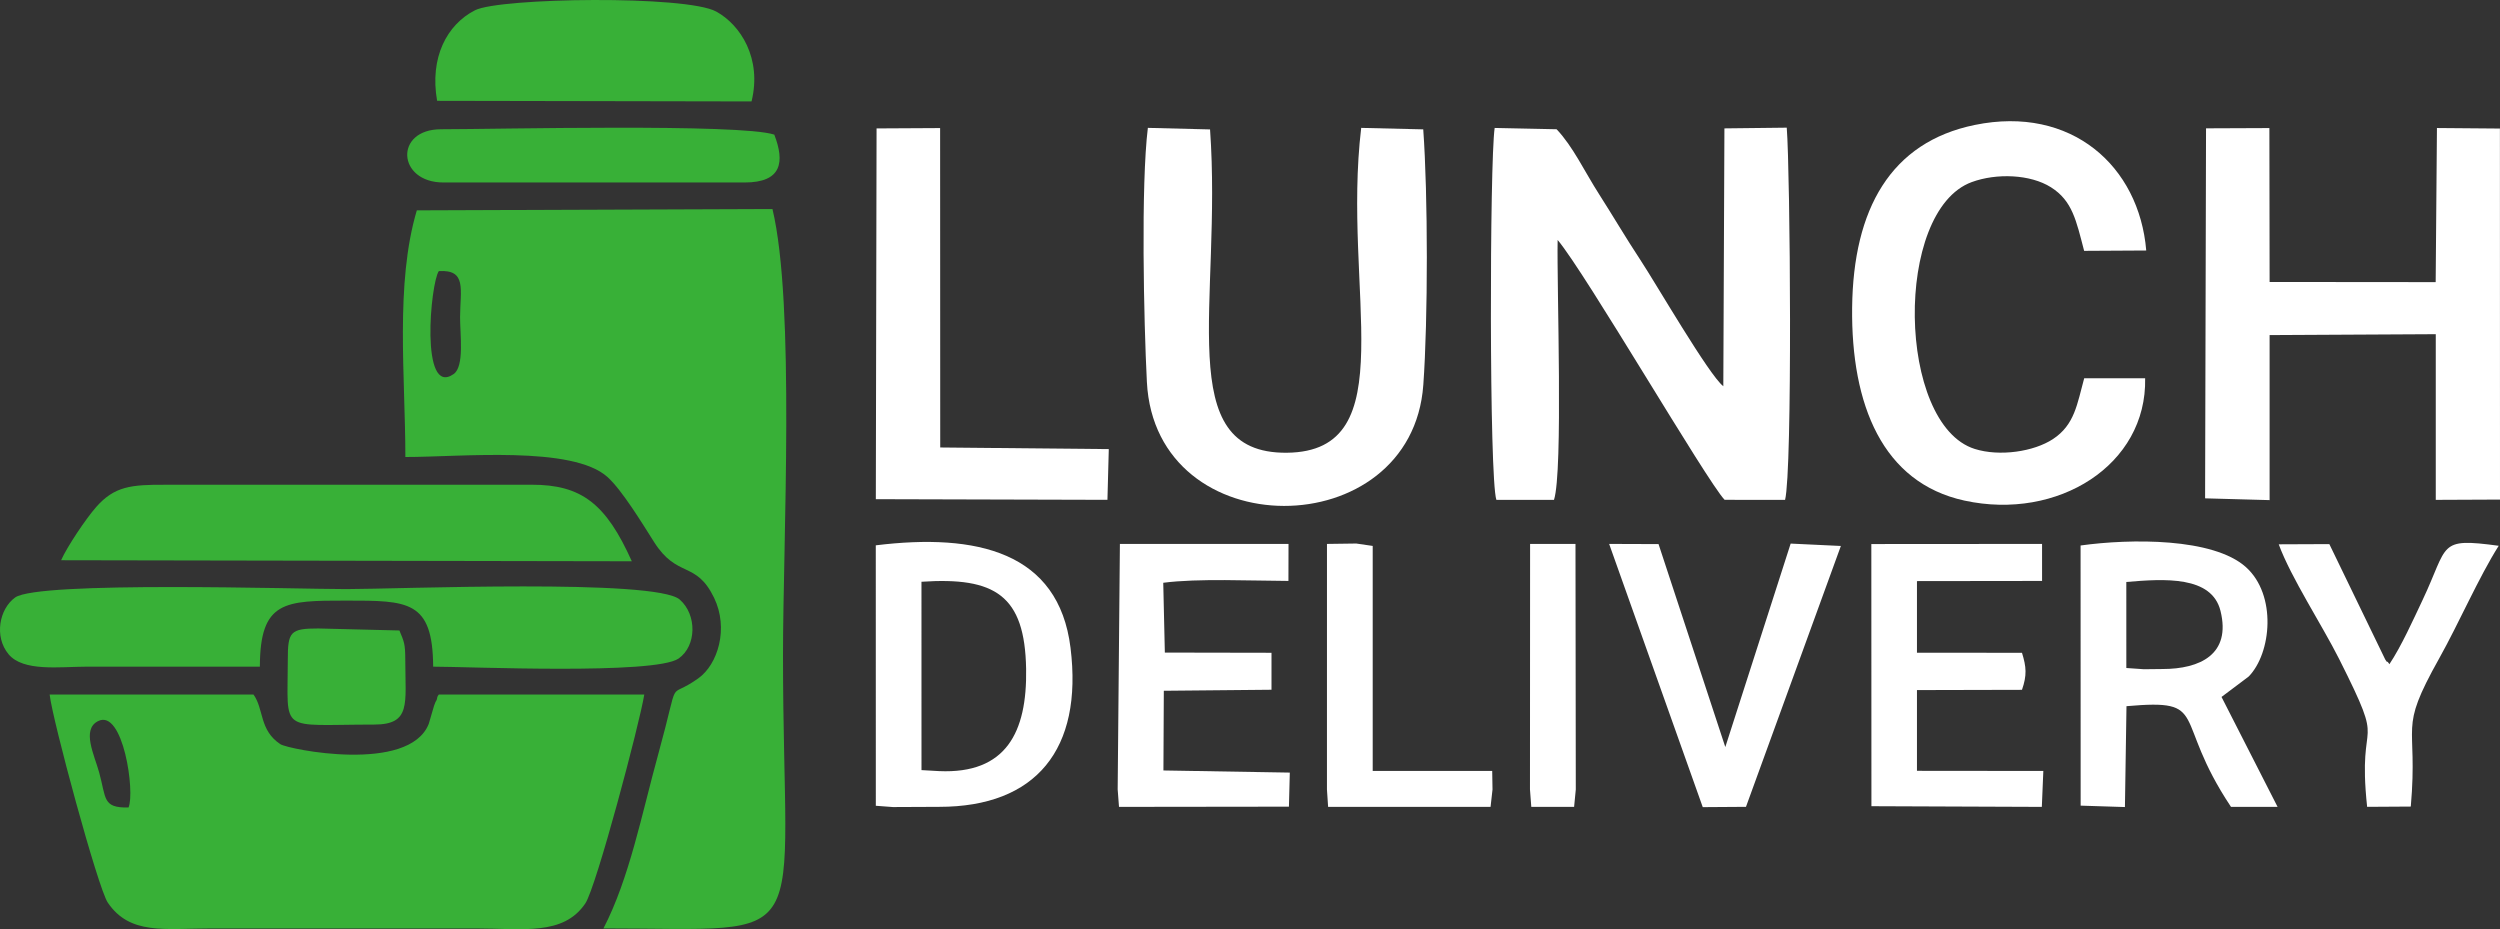 <?xml version="1.0" encoding="UTF-8"?>
<!DOCTYPE svg PUBLIC "-//W3C//DTD SVG 1.1//EN" "http://www.w3.org/Graphics/SVG/1.1/DTD/svg11.dtd">
<!-- Creator: CorelDRAW -->
<svg xmlns="http://www.w3.org/2000/svg" xml:space="preserve" version="1.1" style="shape-rendering:geometricPrecision; text-rendering:geometricPrecision; image-rendering:optimizeQuality; fill-rule:evenodd; clip-rule:evenodd"
viewBox="0 0 5017.62 1864.96"
 xmlns:xlink="http://www.w3.org/1999/xlink"
 xmlns:xodm="http://www.corel.com/coreldraw/odm/2003">
 <rect x="0" y="0" width="5017.62" height="1864.96" fill="#333333" stroke="none"/>
 <defs>
  <style type="text/css">
   <![CDATA[
    .fil1 {/*fill:#333333*/fill:#ffffff}
    .fil0 {fill:#38B037}
   ]]>
  </style>
 </defs>
 <g id="Слой_x0020_1">
  <g id="_2396199473024">
   <path class="fil0" d="M813.59 917.24c112.08,0 335.63,-23.27 405.81,40.29 29.24,26.48 70.01,93.51 93.24,130.16 46.83,73.88 84.07,36.84 120.5,112.02 29.89,61.67 7.6,133.75 -31.52,161.69 -66.33,47.37 -34.21,-15.55 -80.37,151.82 -33.12,120.07 -57.96,249.68 -110.13,350.19 433.63,0 360.39,50.89 360.39,-548.6 0,-228.71 24.58,-703.79 -21.16,-895.34l-713.78 2.71c-43.87,147.75 -22.99,333.87 -22.99,495.05zm67.14 -373.12c-16.73,24.02 -37.89,253.85 29.73,206.65 22.08,-15.42 12.72,-80.44 12.94,-114.93 0.36,-55.17 13.63,-95.13 -42.67,-91.71z"/>
   <path class="fil0" d="M1293.13 1393.9l-412.4 0c-1.49,2.37 -2.96,3.44 -3.5,7.65 -0.52,4.15 -2.6,5.7 -3.28,7.62 -0.67,1.88 -2.1,5.29 -2.88,7.59l-10.54 36.04c-39.56,100.26 -282.53,51.02 -297.83,40.82 -42.69,-28.46 -32.57,-69.68 -53.94,-99.72l-409.16 0c5.76,51.41 96.96,388.46 116.71,417.65 44.4,65.6 114.06,51.9 208.76,51.87l530.05 -0c93.23,0.02 175.35,15.24 219.57,-50.1 21.98,-32.49 109.08,-361.17 118.43,-419.41zm-1035.2 226.77c13.51,-30.11 -10.72,-199.4 -61.38,-173.23 -33.01,17.06 -7.23,67.72 2.47,102.9 14.35,52.04 6.39,71.42 58.9,70.33z"/>
   <path class="fil1" d="M3003.31 1003.3l115.61 0c18.6,-57.99 5.47,-428.46 7.33,-521.71 55.61,65.87 299.17,483.99 335.14,521.57l121.34 0.16c14.97,-60.11 10.42,-656.15 3.37,-747.09l-125.11 1.44 -2.21 517.57c-29.1,-22.83 -134.62,-205.26 -166.62,-253.78 -29.02,-43.99 -55.64,-89.38 -82.55,-131.41 -29.66,-46.33 -52.58,-96.1 -85.46,-130.64l-124.3 -2.6c-10.12,70.02 -11.12,702.44 3.46,746.48z"/>
   <polygon class="fil1" points="4425.74,1000.2 4555.21,1003.76 4555.2,672.54 4888.71,670.73 4888.71,1003.25 5017.62,1002.67 5017.46,258 4891.07,256.94 4888.52,566.24 4555.21,565.93 4554.76,257.04 4427.62,257.57 "/>
   <path class="fil1" d="M2856.53 259.64l-124.53 -2.97c-38.99,326.2 88.82,649.87 -149.43,652.01 -232.4,2.09 -129.34,-301.66 -153.94,-648.91l-124.81 -3.12c-14.06,113.97 -8.18,388.69 -1.96,510.01 17.05,332.42 531.66,328.99 554.8,5.86 9.47,-132.19 9.43,-380.82 -0.14,-512.89z"/>
   <path class="fil1" d="M4305.41 759.2l-122.33 0c-14.11,51.24 -18.92,93.32 -62.75,122.09 -38.46,25.24 -106.92,35.49 -156.9,19.77 -155.91,-49.03 -163.06,-478.06 -5.98,-535.63 49.45,-18.12 117.29,-15.86 158.96,10.45 42.92,27.1 50.62,66.52 66.56,127.6l124.64 -0.72c-14.23,-169.51 -150.22,-291.66 -344,-252.01 -169.11,34.61 -244.03,168.99 -246.29,366.48 -2.23,195.22 61.03,351.69 225.47,387.49 187.32,40.78 366.39,-71.38 362.62,-245.51z"/>
   <path class="fil1" d="M1757.8 1617.22l34.22 2.57 93.02 -0.42c194.37,0 288.77,-115.39 263.54,-319.29 -23.81,-192.43 -188.23,-230.49 -390.85,-205.57l0.08 522.71zm91.69 -71.57l35.54 2.02c134.03,5.87 176.59,-77.56 174.45,-204.97 -2.48,-147.88 -62.15,-185.04 -210.04,-175.08l0.05 378.03z"/>
   <path class="fil0" d="M521.56 1338.02c0.4,-132.16 49.57,-132.59 173.19,-132.59 124.34,0 173.85,-0.44 174.64,132.59 70.2,0 445.52,16.66 492.72,-16.41 35.99,-25.22 37.08,-87.58 2.21,-118.21 -48.26,-42.4 -566.32,-21.05 -669.57,-21.05 -99.25,0 -617.93,-16.56 -664.36,16.85 -31.92,22.97 -42.47,78.72 -13.22,113.85 29.56,35.5 102.34,25.06 156.82,24.98 115.85,-0.16 231.71,-0.01 347.56,-0.01z"/>
   <path class="fil0" d="M122.64 1124.4l1145.43 2.1c-51.68,-115.3 -100.83,-153.8 -201.01,-153.64l-735.22 0.07c-68.16,-0.28 -101.99,2.81 -138.83,44.7 -20.57,23.39 -58.19,79.44 -70.38,106.77z"/>
   <path class="fil1" d="M4175.97 1616.95l88.87 2.83 3.12 -202.44c169.9,-14.96 89.65,21.78 209.72,202.03l93.51 0 -112.49 -220.57 54.53 -41c45.61,-46.59 56.92,-163.73 -5.73,-219.73 -65.82,-58.83 -231.19,-57.2 -331.67,-43.24l0.15 522.12zm91.68 -276.24l35.14 2.46 37.22 -0.41c75.96,0 138.21,-29.63 116.65,-116.61 -17.55,-70.78 -112.5,-64.68 -189.04,-58.11l0.03 172.67z"/>
   <polygon class="fil1" points="1757.83,1001.88 2222.68,1003.18 2225.39,901.38 1887.08,898.11 1886.86,257.04 1759.31,257.75 "/>
   <path class="fil0" d="M877.29 202.37l631.09 1.2c21.21,-86.39 -22.17,-153.7 -70.94,-180.4 -60.44,-33.09 -434.44,-27.78 -483.99,-2.61 -56.61,28.76 -91.42,95.08 -76.16,181.81z"/>
   <path class="fil1" d="M3756.04 1618.09l342.01 1.37 3.01 -72.11 -253.63 -0.26 0 -162.07 210.78 -0.5c10.1,-29.17 8.86,-45.87 0,-74.35l-210.78 -0.11 0 -143.76 251.1 -0.32 -0.02 -74.3 -342.66 0.24 0.19 526.16z"/>
   <path class="fil1" d="M2243.24 1584.49l2.65 34.95 341.06 -0.44 1.76 -68.37 -253.64 -4.27 0.77 -159.95 216.14 -2.06 0 -74.19 -214.07 -0.4 -3.2 -140.09c69.81,-9.15 177.29,-3.95 251.25,-3.69l0.17 -74.3 -338.43 0 -4.47 492.81z"/>
   <polygon class="fil1" points="3417.51,1619.96 3504.25,1619.36 3694.72,1095.78 3593.95,1091 3462.78,1499.37 3328.77,1092.02 3229.63,1091.68 "/>
   <path class="fil0" d="M890.03 366.26l604.44 0c75.67,0 80.42,-41.85 59.57,-96.06 -68.92,-22.59 -559.59,-10.79 -668.66,-10.79 -94.53,0 -88.4,106.85 4.65,106.85z"/>
   <path class="fil1" d="M4750.95 1619.36l87.62 -0.55c15.34,-174.41 -27.11,-147.17 56.84,-297.06 39.39,-70.33 79.98,-163.87 119.65,-226.34 -123.37,-16.59 -99.79,-3.03 -153.07,109.37 -18.16,38.31 -42.38,92.36 -66.32,128.24 -1.56,-1.47 -3.77,-6.15 -4.33,-4.75 -0.56,1.4 -3.45,-3.84 -4.2,-4.9l-112.04 -231.33 -101.57 0.42c24.64,67.02 86.7,161.56 121.19,230.09 98.79,196.28 35.4,100.93 56.23,296.8z"/>
   <polygon class="fil1" points="2663.25,1584.49 2665.58,1619.42 2991.64,1619.36 2995.55,1584.55 2994.92,1547.34 2755.09,1547.34 2755.1,1095.7 2722.05,1090.88 2663.3,1091.68 "/>
   <polygon class="fil1" points="3070.73,1584.49 3073.38,1619.44 3159.31,1619.36 3162.69,1584.54 3162.08,1091.68 3070.97,1091.68 "/>
   <path class="fil0" d="M577.63 1324.12c-0.02,150.02 -20.23,130.14 172.92,130.14 74.98,0 62.9,-41.17 62.87,-130.14 -0.01,-32.78 -2.61,-36.34 -11.79,-58.72l-162.67 -4.03c-56.5,0 -61.32,6.51 -61.33,62.75z"/>
  </g>
 </g>
</svg>
